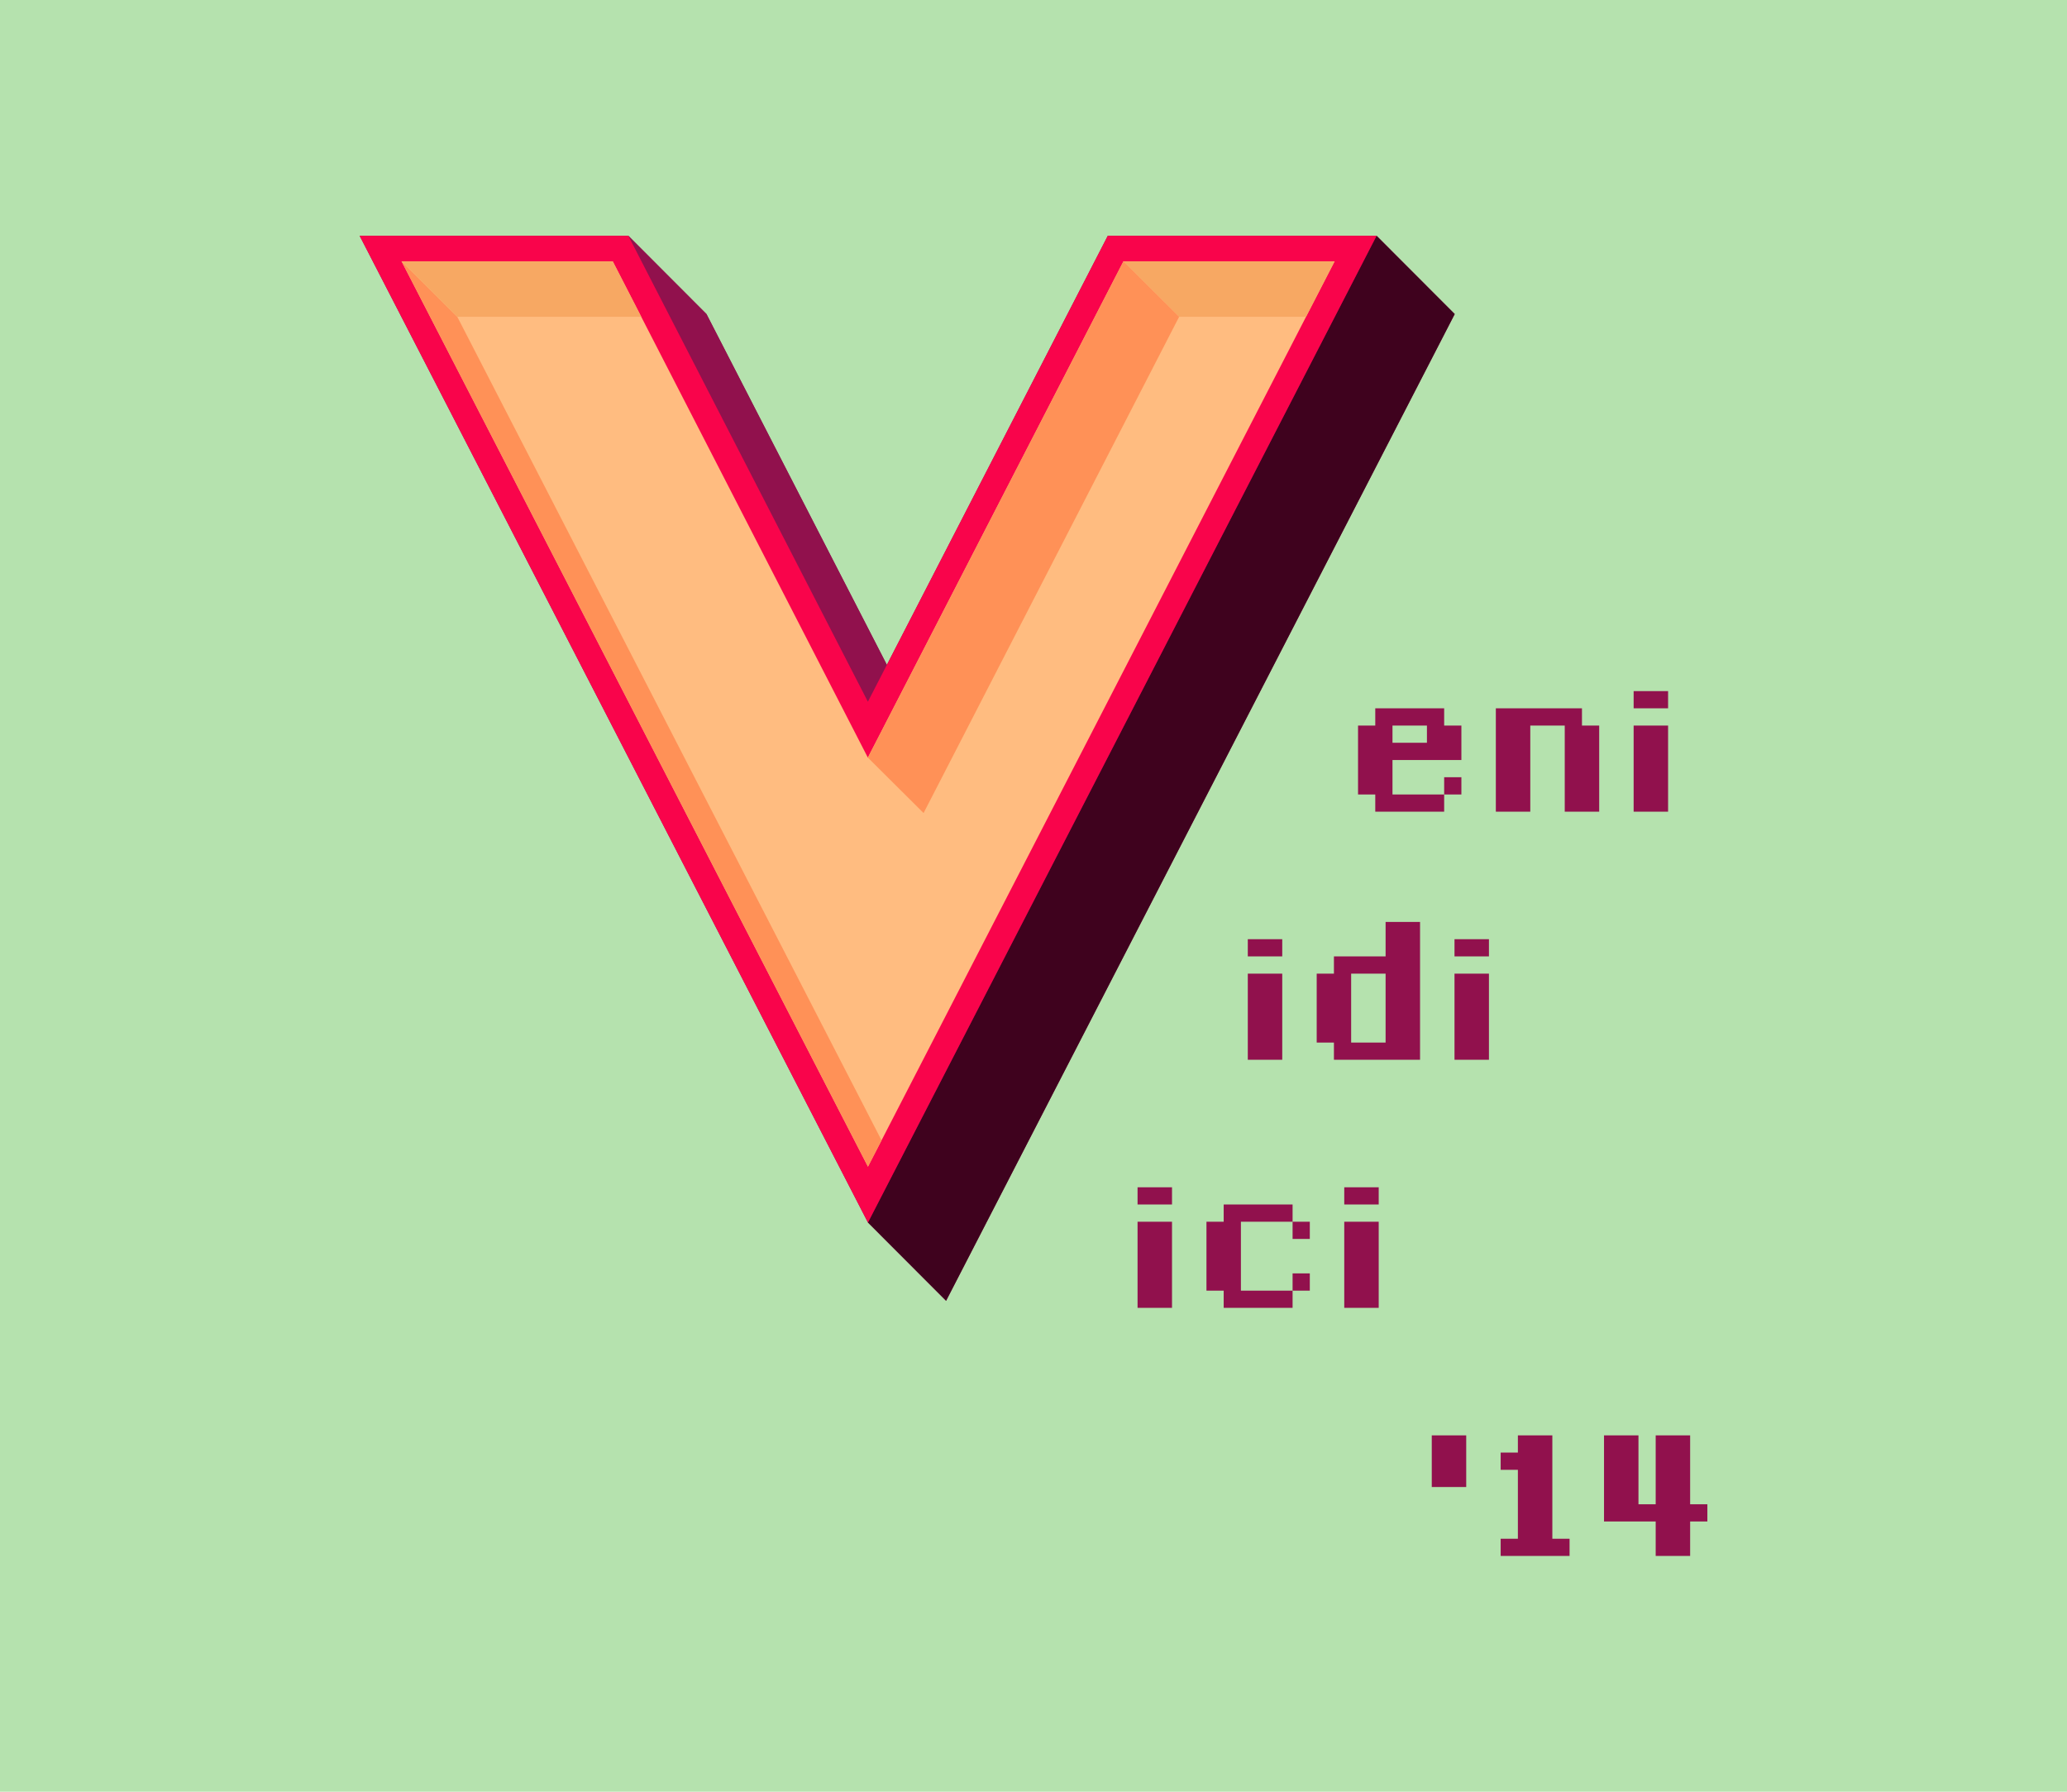 <?xml version="1.0" encoding="UTF-8" standalone="no"?>
<svg
   xmlns:dc="http://purl.org/dc/elements/1.1/"
   xmlns:cc="http://creativecommons.org/ns#"
   xmlns:rdf="http://www.w3.org/1999/02/22-rdf-syntax-ns#"
   xmlns:svg="http://www.w3.org/2000/svg"
   xmlns="http://www.w3.org/2000/svg"
   xmlns:sodipodi="http://sodipodi.sourceforge.net/DTD/sodipodi-0.dtd"
   xmlns:inkscape="http://www.inkscape.org/namespaces/inkscape"
   width="750"
   height="650.001"
   viewBox="0 0 750 650.001"
   enable-background="new 0 0 512 512"
   id="svg2"
   version="1.1"
   inkscape:version="0.48.4 r9939"
   sodipodi:docname="VVV2.svg">
  <defs
     id="defs74" />
  <sodipodi:namedview
     pagecolor="#d6fff1"
     bordercolor="#666666"
     borderopacity="1"
     objecttolerance="10"
     gridtolerance="10"
     guidetolerance="10"
     inkscape:pageopacity="1"
     inkscape:pageshadow="2"
     inkscape:window-width="1375"
     inkscape:window-height="876"
     id="namedview72"
     showgrid="false"
     inkscape:zoom="0.65186405"
     inkscape:cx="295.50211"
     inkscape:cy="348.04473"
     inkscape:window-x="1985"
     inkscape:window-y="24"
     inkscape:window-maximized="1"
     inkscape:current-layer="svg2"
     fit-margin-top="0"
     fit-margin-left="0"
     fit-margin-right="0"
     fit-margin-bottom="0" />
  <rect
     style="color:#000000;fill:#b5e2ae;fill-opacity:1;fill-rule:nonzero;stroke:none;stroke-width:4;marker:none;visibility:visible;display:inline;overflow:visible;enable-background:accumulate"
     id="rect3016"
     width="750"
     height="650"
     x="0"
     y="0" />
  <rect
     style="opacity:0.8;color:#000000;fill:#000000;fill-opacity:0;fill-rule:nonzero;stroke:none;stroke-width:45.56;marker:none;visibility:visible;display:inline;overflow:visible;enable-background:accumulate"
     id="rect3015"
     width="512"
     height="512"
     x="0"
     y="138" />
  <path
     d="M 0,138 H 512 V 650.001 H 0 z"
     id="path70"
     inkscape:connector-curvature="0"
     style="fill:none" />
  <g
     id="g2997">
    <g
       transform="translate(73.164,22.717)"
       id="g3049">
      <g
         id="g4"
         style="fill:#91114d">
        <path
           d="M 454.672,91.216 270.119,449.184 241.765,420.785 57.328,62.816 l 97.498,0 28.353,28.4 65.455,127.266 80.165,-155.666 97.517,0 z"
           id="path6"
           inkscape:connector-curvature="0" />
        <path
           d="m 248.629,218.473 -65.45,-127.257 -28.353,-28.4 86.918,169.03 z"
           id="path8"
           inkscape:connector-curvature="0" />
      </g>
      <path
         d="M 426.316,62.816 241.765,420.785 270.119,449.184 454.672,91.216 z"
         id="path10"
         inkscape:connector-curvature="0"
         style="fill:#3f021e" />
      <path
         d="M 426.316,62.816 241.765,420.785 57.328,62.816 l 97.498,0 86.918,169.03 87.055,-169.03 z"
         id="path12"
         inkscape:connector-curvature="0"
         style="fill:#f9044b" />
      <path
         d="m 334.465,72.089 -92.73,180.035 -92.566,-180.035 -76.628,0 L 241.77,400.533 411.094,72.089 z"
         id="path14"
         inkscape:connector-curvature="0"
         style="fill:#ffbc80" />
      <path
         d="M 72.541,72.089 241.77,400.533 246.7,390.973 92.758,92.204 z"
         id="path16"
         inkscape:connector-curvature="0"
         style="fill:#ff9157" />
      <g
         id="g18"
         style="fill:#f7a863">
        <path
           d="m 159.513,92.204 -10.344,-20.115 -76.628,0 20.217,20.115 z"
           id="path20"
           inkscape:connector-curvature="0" />
        <path
           d="m 354.68,92.204 46.043,0 10.371,-20.115 -76.629,0 z"
           id="path22"
           inkscape:connector-curvature="0" />
      </g>
      <path
         d="m 354.68,92.204 -20.215,-20.115 -92.73,180.035 20.218,20.112 z"
         id="path24"
         inkscape:connector-curvature="0"
         style="fill:#ff9157" />
    </g>
    <path
       sodipodi:nodetypes="cccccccccccccccccccccccccccccccccccccccccccccccccccccccccccccccccccccccccccccccccccccccccccccccccccccccccccccccccccccccccccccccccccccccccccccccccccccccccccccc"
       inkscape:connector-curvature="0"
       id="path3027"
       d="m 592.758,250.717 0,6.25 12.5,0 0,-6.25 z m -93.75,6.25 0,6.25 -6.25,0 0,25 6.25,0 0,6.25 25,0 0,-6.25 -18.75,0 0,-12.5 25,0 0,-12.5 -6.25,0 0,-6.25 z m 25,31.25 6.25,0 0,-6.25 -6.25,0 z m 18.75,-31.25 0,37.5 12.5,0 0,-31.25 12.5,0 0,31.25 12.5,0 0,-31.25 -6.25,0 0,-6.25 z m -37.5,6.25 12.5,0 0,6.25 -12.5,0 z m 87.5,0 0,31.25 12.5,0 0,-31.25 z m -90,71.25 0,12.5 -18.75,0 0,6.25 -6.25,0 0,25 6.25,0 0,6.25 31.25,0 0,-50 z m -50,6.25 0,6.25 12.5,0 0,-6.25 z m 75,0 0,6.25 12.5,0 0,-6.25 z m -75,12.5 0,31.25 12.5,0 0,-31.25 z m 37.5,0 12.5,0 0,25 -12.5,0 z m 37.5,0 0,31.25 12.5,0 0,-31.25 z m -115,77.5 0,6.25 12.5,0 0,-6.25 z m 75,0 0,6.25 12.5,0 0,-6.25 z m -43.75,6.25 0,6.25 -6.25,0 0,25 6.25,0 0,6.25 25,0 0,-6.25 -18.75,0 0,-25 18.75,0 0,-6.25 z m 25,6.25 0,6.25 6.25,0 0,-6.25 z m 0,25 6.25,0 0,-6.25 -6.25,0 z m -56.25,-25 0,31.25 12.5,0 0,-31.25 z m 75,0 0,31.25 12.5,0 0,-31.25 z m 31.75,77.5 0,18.75 12.5,0 0,-18.75 z m 31.25,0 0,6.25 -6.25,0 0,6.25 6.25,0 0,25 -6.25,0 0,6.25 25,0 0,-6.25 -6.25,0 0,-37.5 z m 31.25,0 0,31.25 18.75,0 0,12.5 12.5,0 0,-12.5 6.25,0 0,-6.25 -6.25,0 0,-25 -12.5,0 0,25 -6.25,0 0,-25 z"
       style="font-size:100px;font-style:normal;font-variant:normal;font-weight:500;font-stretch:normal;line-height:90%;letter-spacing:0px;word-spacing:0px;fill:#91114d;fill-opacity:1;stroke:none;font-family:'8-Bit Madness';-inkscape-font-specification:'8-Bit Madness'" />
  </g>
</svg>
